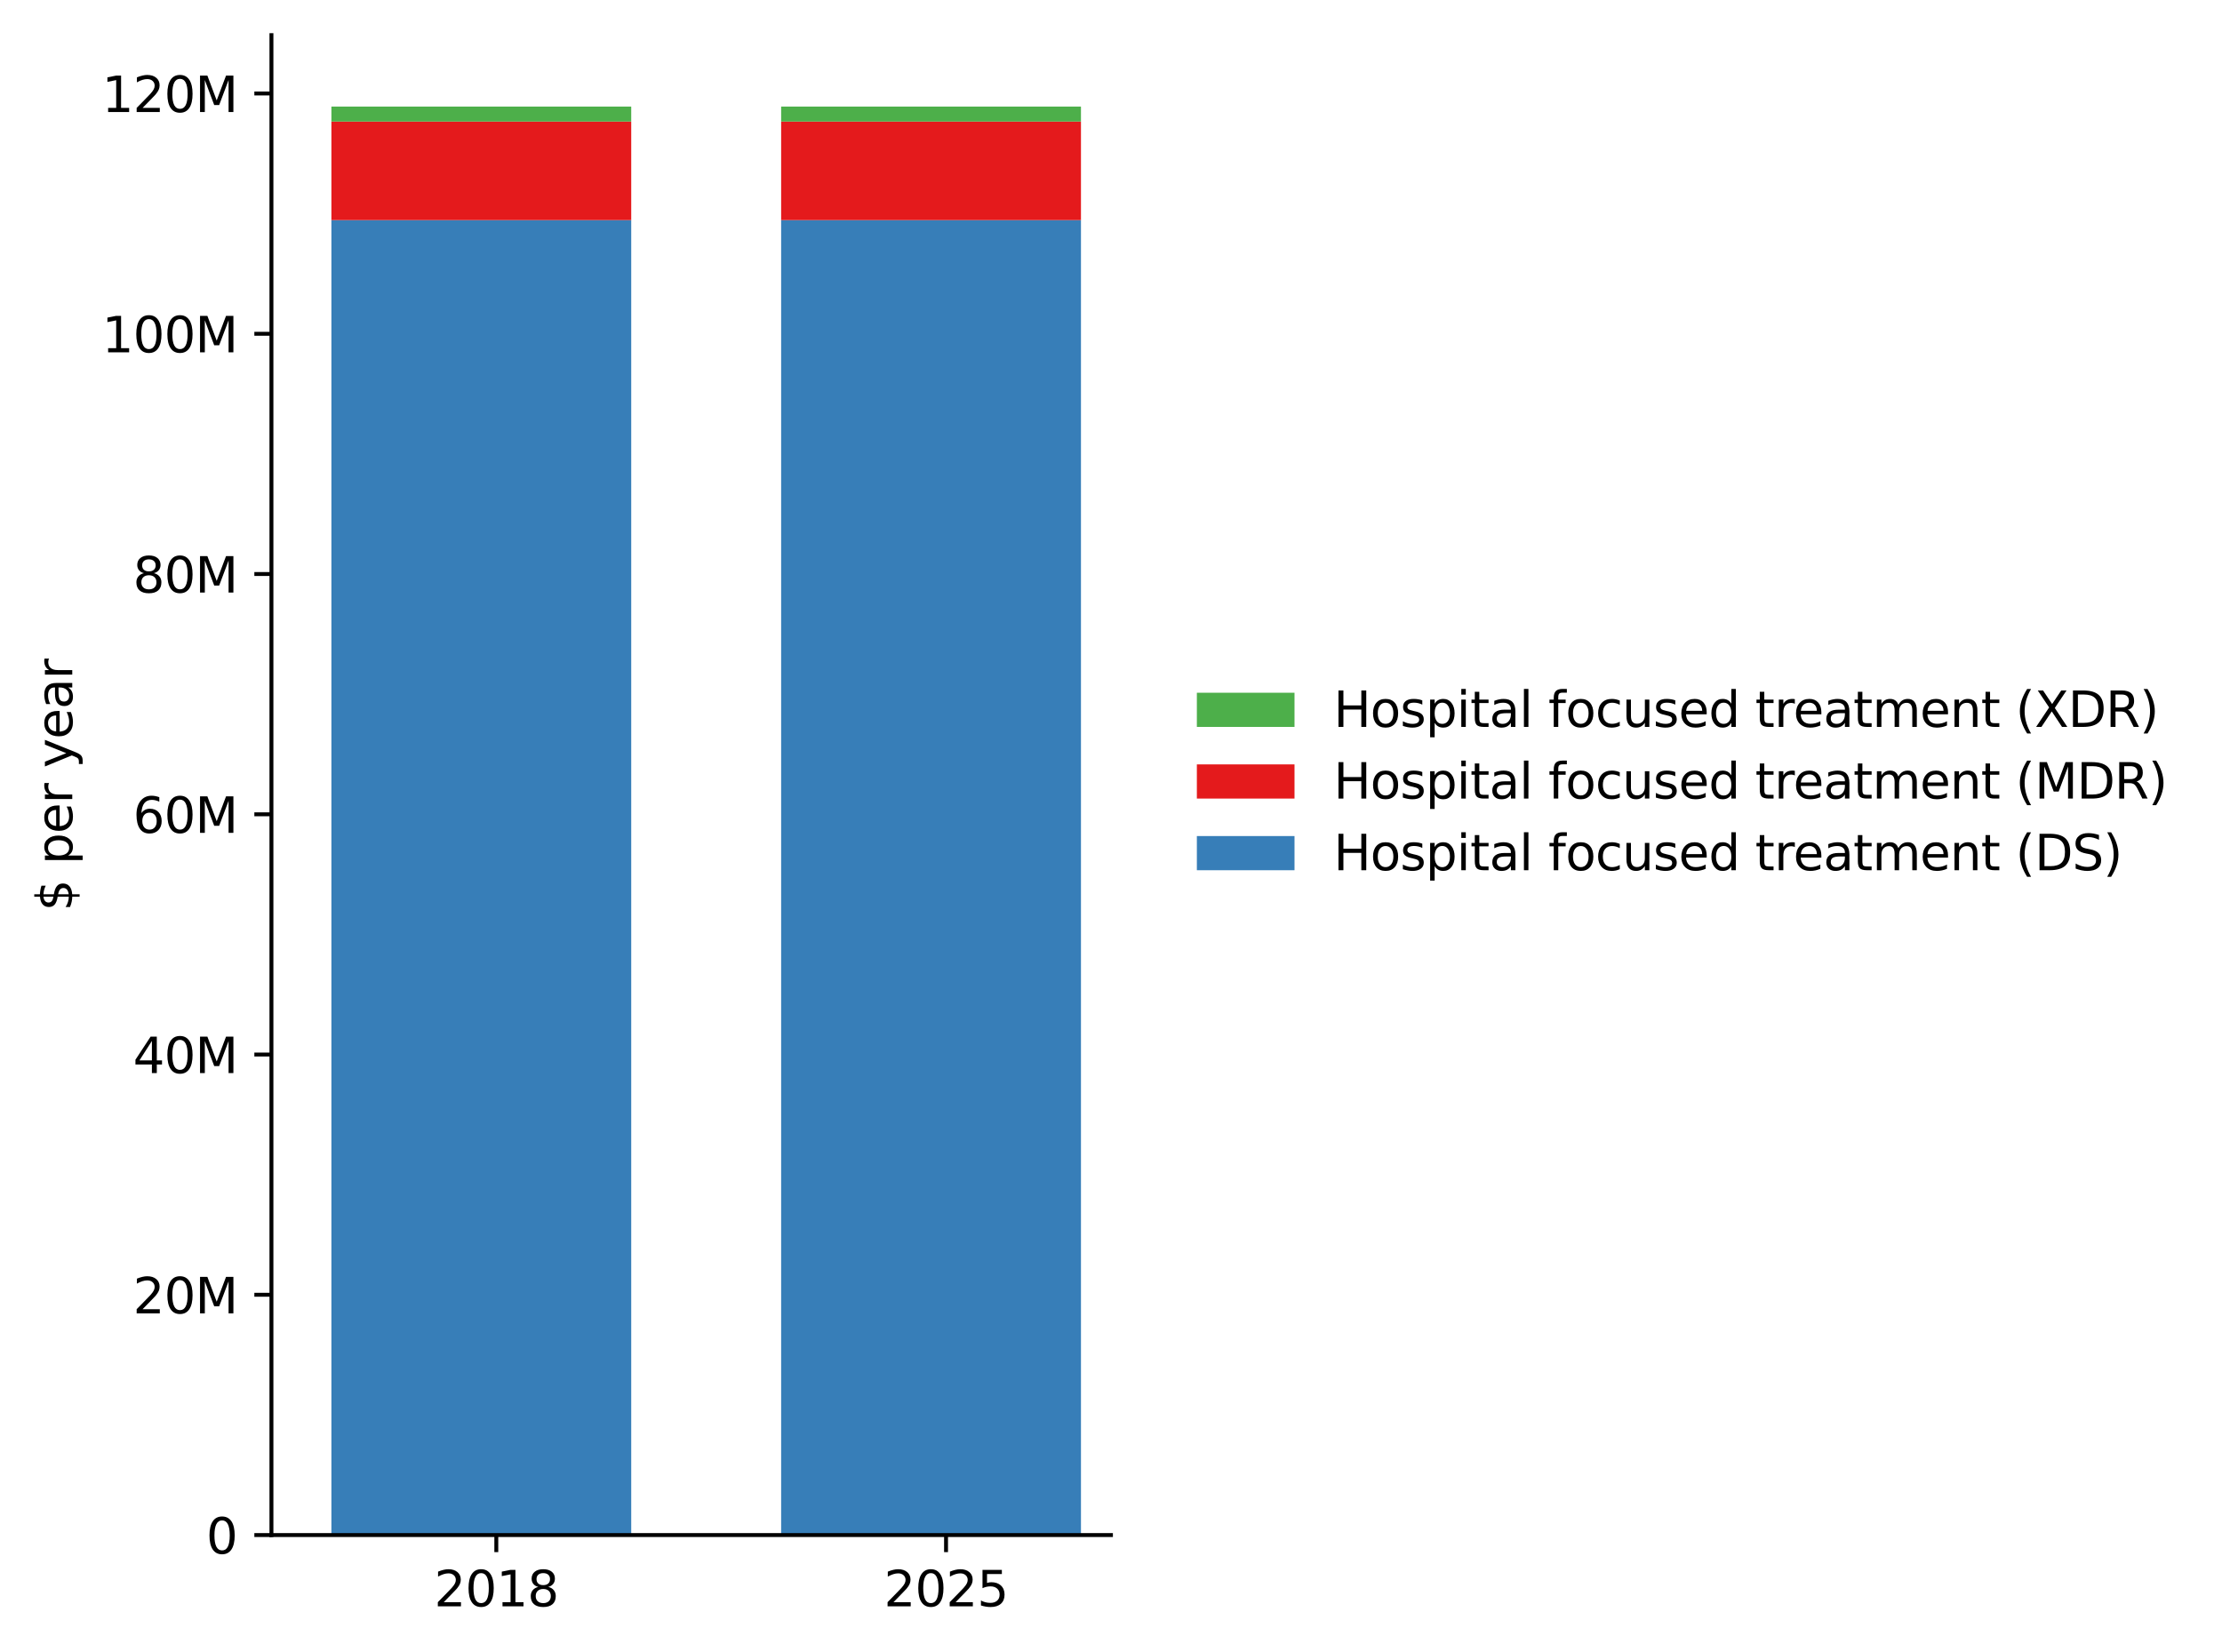 <?xml version="1.0" encoding="utf-8" standalone="no"?>
<!DOCTYPE svg PUBLIC "-//W3C//DTD SVG 1.1//EN"
  "http://www.w3.org/Graphics/SVG/1.1/DTD/svg11.dtd">
<svg xmlns:xlink="http://www.w3.org/1999/xlink" width="455.093pt" height="338.328pt" viewBox="0 0 455.093 338.328" xmlns="http://www.w3.org/2000/svg" version="1.1">
 <defs>
  <style type="text/css">*{stroke-linejoin: round; stroke-linecap: butt}</style>
 </defs>
 <g id="figure_1">
  <g id="patch_1">
   <path d="M 0 338.328 
L 455.093 338.328 
L 455.093 0 
L 0 0 
L 0 338.328 
z
" style="fill: none; opacity: 0"/>
  </g>
  <g id="axes_1">
   <g id="patch_2">
    <path d="M 55.594 314.45 
L 227.535 314.45 
L 227.535 7.2 
L 55.594 7.2 
L 55.594 314.45 
z
" style="fill: none; opacity: 0"/>
   </g>
   <g id="PatchCollection_1">
    <path d="M 67.875 314.45 
L 129.283 314.45 
L 129.283 45.088 
L 67.875 45.088 
z
" clip-path="url(#p5fb02f240b)" style="fill: #377eb8"/>
    <path d="M 159.987 314.45 
L 221.394 314.45 
L 221.394 45.088 
L 159.987 45.088 
z
" clip-path="url(#p5fb02f240b)" style="fill: #377eb8"/>
   </g>
   <g id="PatchCollection_2">
    <path d="M 67.875 45.088 
L 129.283 45.088 
L 129.283 24.897 
L 67.875 24.897 
z
" clip-path="url(#p5fb02f240b)" style="fill: #e41a1c"/>
    <path d="M 159.987 45.088 
L 221.394 45.088 
L 221.394 24.897 
L 159.987 24.897 
z
" clip-path="url(#p5fb02f240b)" style="fill: #e41a1c"/>
   </g>
   <g id="PatchCollection_3">
    <path d="M 67.875 24.897 
L 129.283 24.897 
L 129.283 21.831 
L 67.875 21.831 
z
" clip-path="url(#p5fb02f240b)" style="fill: #4daf4a"/>
    <path d="M 159.987 24.897 
L 221.394 24.897 
L 221.394 21.831 
L 159.987 21.831 
z
" clip-path="url(#p5fb02f240b)" style="fill: #4daf4a"/>
   </g>
   <g id="matplotlib.axis_1">
    <g id="xtick_1">
     <g id="line2d_1">
      <defs>
       <path id="m5282922725" d="M 0 0 
L 0 3.5 
" style="stroke: #000000; stroke-width: 0.8"/>
      </defs>
      <g>
       <use xlink:href="#m5282922725" x="101.649" y="314.45" style="stroke: #000000; stroke-width: 0.8"/>
      </g>
     </g>
     <g id="text_1">
      <!-- 2018 -->
      <g transform="translate(88.924 329.048) scale(0.1 -0.1)">
       <defs>
        <path id="DejaVuSans-32" d="M 1228 531 
L 3431 531 
L 3431 0 
L 469 0 
L 469 531 
Q 828 903 1448 1529 
Q 2069 2156 2228 2338 
Q 2531 2678 2651 2914 
Q 2772 3150 2772 3378 
Q 2772 3750 2511 3984 
Q 2250 4219 1831 4219 
Q 1534 4219 1204 4116 
Q 875 4013 500 3803 
L 500 4441 
Q 881 4594 1212 4672 
Q 1544 4750 1819 4750 
Q 2544 4750 2975 4387 
Q 3406 4025 3406 3419 
Q 3406 3131 3298 2873 
Q 3191 2616 2906 2266 
Q 2828 2175 2409 1742 
Q 1991 1309 1228 531 
z
" transform="scale(0.016)"/>
        <path id="DejaVuSans-30" d="M 2034 4250 
Q 1547 4250 1301 3770 
Q 1056 3291 1056 2328 
Q 1056 1369 1301 889 
Q 1547 409 2034 409 
Q 2525 409 2770 889 
Q 3016 1369 3016 2328 
Q 3016 3291 2770 3770 
Q 2525 4250 2034 4250 
z
M 2034 4750 
Q 2819 4750 3233 4129 
Q 3647 3509 3647 2328 
Q 3647 1150 3233 529 
Q 2819 -91 2034 -91 
Q 1250 -91 836 529 
Q 422 1150 422 2328 
Q 422 3509 836 4129 
Q 1250 4750 2034 4750 
z
" transform="scale(0.016)"/>
        <path id="DejaVuSans-31" d="M 794 531 
L 1825 531 
L 1825 4091 
L 703 3866 
L 703 4441 
L 1819 4666 
L 2450 4666 
L 2450 531 
L 3481 531 
L 3481 0 
L 794 0 
L 794 531 
z
" transform="scale(0.016)"/>
        <path id="DejaVuSans-38" d="M 2034 2216 
Q 1584 2216 1326 1975 
Q 1069 1734 1069 1313 
Q 1069 891 1326 650 
Q 1584 409 2034 409 
Q 2484 409 2743 651 
Q 3003 894 3003 1313 
Q 3003 1734 2745 1975 
Q 2488 2216 2034 2216 
z
M 1403 2484 
Q 997 2584 770 2862 
Q 544 3141 544 3541 
Q 544 4100 942 4425 
Q 1341 4750 2034 4750 
Q 2731 4750 3128 4425 
Q 3525 4100 3525 3541 
Q 3525 3141 3298 2862 
Q 3072 2584 2669 2484 
Q 3125 2378 3379 2068 
Q 3634 1759 3634 1313 
Q 3634 634 3220 271 
Q 2806 -91 2034 -91 
Q 1263 -91 848 271 
Q 434 634 434 1313 
Q 434 1759 690 2068 
Q 947 2378 1403 2484 
z
M 1172 3481 
Q 1172 3119 1398 2916 
Q 1625 2713 2034 2713 
Q 2441 2713 2670 2916 
Q 2900 3119 2900 3481 
Q 2900 3844 2670 4047 
Q 2441 4250 2034 4250 
Q 1625 4250 1398 4047 
Q 1172 3844 1172 3481 
z
" transform="scale(0.016)"/>
       </defs>
       <use xlink:href="#DejaVuSans-32"/>
       <use xlink:href="#DejaVuSans-30" transform="translate(63.623 0)"/>
       <use xlink:href="#DejaVuSans-31" transform="translate(127.246 0)"/>
       <use xlink:href="#DejaVuSans-38" transform="translate(190.869 0)"/>
      </g>
     </g>
    </g>
    <g id="xtick_2">
     <g id="line2d_2">
      <g>
       <use xlink:href="#m5282922725" x="193.761" y="314.45" style="stroke: #000000; stroke-width: 0.8"/>
      </g>
     </g>
     <g id="text_2">
      <!-- 2025 -->
      <g transform="translate(181.036 329.048) scale(0.1 -0.1)">
       <defs>
        <path id="DejaVuSans-35" d="M 691 4666 
L 3169 4666 
L 3169 4134 
L 1269 4134 
L 1269 2991 
Q 1406 3038 1543 3061 
Q 1681 3084 1819 3084 
Q 2600 3084 3056 2656 
Q 3513 2228 3513 1497 
Q 3513 744 3044 326 
Q 2575 -91 1722 -91 
Q 1428 -91 1123 -41 
Q 819 9 494 109 
L 494 744 
Q 775 591 1075 516 
Q 1375 441 1709 441 
Q 2250 441 2565 725 
Q 2881 1009 2881 1497 
Q 2881 1984 2565 2268 
Q 2250 2553 1709 2553 
Q 1456 2553 1204 2497 
Q 953 2441 691 2322 
L 691 4666 
z
" transform="scale(0.016)"/>
       </defs>
       <use xlink:href="#DejaVuSans-32"/>
       <use xlink:href="#DejaVuSans-30" transform="translate(63.623 0)"/>
       <use xlink:href="#DejaVuSans-32" transform="translate(127.246 0)"/>
       <use xlink:href="#DejaVuSans-35" transform="translate(190.869 0)"/>
      </g>
     </g>
    </g>
   </g>
   <g id="matplotlib.axis_2">
    <g id="ytick_1">
     <g id="line2d_3">
      <defs>
       <path id="mef98cad58c" d="M 0 0 
L -3.5 0 
" style="stroke: #000000; stroke-width: 0.8"/>
      </defs>
      <g>
       <use xlink:href="#mef98cad58c" x="55.594" y="314.45" style="stroke: #000000; stroke-width: 0.8"/>
      </g>
     </g>
     <g id="text_3">
      <!-- 0 -->
      <g transform="translate(42.231 318.249) scale(0.1 -0.1)">
       <use xlink:href="#DejaVuSans-30"/>
      </g>
     </g>
    </g>
    <g id="ytick_2">
     <g id="line2d_4">
      <g>
       <use xlink:href="#mef98cad58c" x="55.594" y="265.234" style="stroke: #000000; stroke-width: 0.8"/>
      </g>
     </g>
     <g id="text_4">
      <!-- 20M -->
      <g transform="translate(27.241 269.033) scale(0.1 -0.1)">
       <defs>
        <path id="DejaVuSans-4d" d="M 628 4666 
L 1569 4666 
L 2759 1491 
L 3956 4666 
L 4897 4666 
L 4897 0 
L 4281 0 
L 4281 4097 
L 3078 897 
L 2444 897 
L 1241 4097 
L 1241 0 
L 628 0 
L 628 4666 
z
" transform="scale(0.016)"/>
       </defs>
       <use xlink:href="#DejaVuSans-32"/>
       <use xlink:href="#DejaVuSans-30" transform="translate(63.623 0)"/>
       <use xlink:href="#DejaVuSans-4d" transform="translate(127.246 0)"/>
      </g>
     </g>
    </g>
    <g id="ytick_3">
     <g id="line2d_5">
      <g>
       <use xlink:href="#mef98cad58c" x="55.594" y="216.018" style="stroke: #000000; stroke-width: 0.8"/>
      </g>
     </g>
     <g id="text_5">
      <!-- 40M -->
      <g transform="translate(27.241 219.817) scale(0.1 -0.1)">
       <defs>
        <path id="DejaVuSans-34" d="M 2419 4116 
L 825 1625 
L 2419 1625 
L 2419 4116 
z
M 2253 4666 
L 3047 4666 
L 3047 1625 
L 3713 1625 
L 3713 1100 
L 3047 1100 
L 3047 0 
L 2419 0 
L 2419 1100 
L 313 1100 
L 313 1709 
L 2253 4666 
z
" transform="scale(0.016)"/>
       </defs>
       <use xlink:href="#DejaVuSans-34"/>
       <use xlink:href="#DejaVuSans-30" transform="translate(63.623 0)"/>
       <use xlink:href="#DejaVuSans-4d" transform="translate(127.246 0)"/>
      </g>
     </g>
    </g>
    <g id="ytick_4">
     <g id="line2d_6">
      <g>
       <use xlink:href="#mef98cad58c" x="55.594" y="166.802" style="stroke: #000000; stroke-width: 0.8"/>
      </g>
     </g>
     <g id="text_6">
      <!-- 60M -->
      <g transform="translate(27.241 170.601) scale(0.1 -0.1)">
       <defs>
        <path id="DejaVuSans-36" d="M 2113 2584 
Q 1688 2584 1439 2293 
Q 1191 2003 1191 1497 
Q 1191 994 1439 701 
Q 1688 409 2113 409 
Q 2538 409 2786 701 
Q 3034 994 3034 1497 
Q 3034 2003 2786 2293 
Q 2538 2584 2113 2584 
z
M 3366 4563 
L 3366 3988 
Q 3128 4100 2886 4159 
Q 2644 4219 2406 4219 
Q 1781 4219 1451 3797 
Q 1122 3375 1075 2522 
Q 1259 2794 1537 2939 
Q 1816 3084 2150 3084 
Q 2853 3084 3261 2657 
Q 3669 2231 3669 1497 
Q 3669 778 3244 343 
Q 2819 -91 2113 -91 
Q 1303 -91 875 529 
Q 447 1150 447 2328 
Q 447 3434 972 4092 
Q 1497 4750 2381 4750 
Q 2619 4750 2861 4703 
Q 3103 4656 3366 4563 
z
" transform="scale(0.016)"/>
       </defs>
       <use xlink:href="#DejaVuSans-36"/>
       <use xlink:href="#DejaVuSans-30" transform="translate(63.623 0)"/>
       <use xlink:href="#DejaVuSans-4d" transform="translate(127.246 0)"/>
      </g>
     </g>
    </g>
    <g id="ytick_5">
     <g id="line2d_7">
      <g>
       <use xlink:href="#mef98cad58c" x="55.594" y="117.586" style="stroke: #000000; stroke-width: 0.8"/>
      </g>
     </g>
     <g id="text_7">
      <!-- 80M -->
      <g transform="translate(27.241 121.385) scale(0.1 -0.1)">
       <use xlink:href="#DejaVuSans-38"/>
       <use xlink:href="#DejaVuSans-30" transform="translate(63.623 0)"/>
       <use xlink:href="#DejaVuSans-4d" transform="translate(127.246 0)"/>
      </g>
     </g>
    </g>
    <g id="ytick_6">
     <g id="line2d_8">
      <g>
       <use xlink:href="#mef98cad58c" x="55.594" y="68.37" style="stroke: #000000; stroke-width: 0.8"/>
      </g>
     </g>
     <g id="text_8">
      <!-- 100M -->
      <g transform="translate(20.878 72.169) scale(0.1 -0.1)">
       <use xlink:href="#DejaVuSans-31"/>
       <use xlink:href="#DejaVuSans-30" transform="translate(63.623 0)"/>
       <use xlink:href="#DejaVuSans-30" transform="translate(127.246 0)"/>
       <use xlink:href="#DejaVuSans-4d" transform="translate(190.869 0)"/>
      </g>
     </g>
    </g>
    <g id="ytick_7">
     <g id="line2d_9">
      <g>
       <use xlink:href="#mef98cad58c" x="55.594" y="19.154" style="stroke: #000000; stroke-width: 0.8"/>
      </g>
     </g>
     <g id="text_9">
      <!-- 120M -->
      <g transform="translate(20.878 22.953) scale(0.1 -0.1)">
       <use xlink:href="#DejaVuSans-31"/>
       <use xlink:href="#DejaVuSans-32" transform="translate(63.623 0)"/>
       <use xlink:href="#DejaVuSans-30" transform="translate(127.246 0)"/>
       <use xlink:href="#DejaVuSans-4d" transform="translate(190.869 0)"/>
      </g>
     </g>
    </g>
    <g id="text_10">
     <!-- $ per year -->
     <g transform="translate(14.798 186.646) rotate(-90) scale(0.1 -0.1)">
      <defs>
       <path id="DejaVuSans-24" d="M 2163 -941 
L 1850 -941 
L 1847 0 
Q 1519 6 1191 76 
Q 863 147 531 288 
L 531 850 
Q 850 650 1176 548 
Q 1503 447 1850 444 
L 1850 1869 
Q 1159 1981 845 2250 
Q 531 2519 531 2988 
Q 531 3497 872 3790 
Q 1213 4084 1850 4128 
L 1850 4863 
L 2163 4863 
L 2163 4138 
Q 2453 4125 2725 4076 
Q 2997 4028 3256 3944 
L 3256 3397 
Q 2997 3528 2723 3600 
Q 2450 3672 2163 3684 
L 2163 2350 
Q 2872 2241 3206 1959 
Q 3541 1678 3541 1191 
Q 3541 663 3186 358 
Q 2831 53 2163 6 
L 2163 -941 
z
M 1850 2406 
L 1850 3688 
Q 1488 3647 1297 3481 
Q 1106 3316 1106 3041 
Q 1106 2772 1282 2622 
Q 1459 2472 1850 2406 
z
M 2163 1806 
L 2163 453 
Q 2559 506 2761 678 
Q 2963 850 2963 1131 
Q 2963 1406 2770 1568 
Q 2578 1731 2163 1806 
z
" transform="scale(0.016)"/>
       <path id="DejaVuSans-20" transform="scale(0.016)"/>
       <path id="DejaVuSans-70" d="M 1159 525 
L 1159 -1331 
L 581 -1331 
L 581 3500 
L 1159 3500 
L 1159 2969 
Q 1341 3281 1617 3432 
Q 1894 3584 2278 3584 
Q 2916 3584 3314 3078 
Q 3713 2572 3713 1747 
Q 3713 922 3314 415 
Q 2916 -91 2278 -91 
Q 1894 -91 1617 61 
Q 1341 213 1159 525 
z
M 3116 1747 
Q 3116 2381 2855 2742 
Q 2594 3103 2138 3103 
Q 1681 3103 1420 2742 
Q 1159 2381 1159 1747 
Q 1159 1113 1420 752 
Q 1681 391 2138 391 
Q 2594 391 2855 752 
Q 3116 1113 3116 1747 
z
" transform="scale(0.016)"/>
       <path id="DejaVuSans-65" d="M 3597 1894 
L 3597 1613 
L 953 1613 
Q 991 1019 1311 708 
Q 1631 397 2203 397 
Q 2534 397 2845 478 
Q 3156 559 3463 722 
L 3463 178 
Q 3153 47 2828 -22 
Q 2503 -91 2169 -91 
Q 1331 -91 842 396 
Q 353 884 353 1716 
Q 353 2575 817 3079 
Q 1281 3584 2069 3584 
Q 2775 3584 3186 3129 
Q 3597 2675 3597 1894 
z
M 3022 2063 
Q 3016 2534 2758 2815 
Q 2500 3097 2075 3097 
Q 1594 3097 1305 2825 
Q 1016 2553 972 2059 
L 3022 2063 
z
" transform="scale(0.016)"/>
       <path id="DejaVuSans-72" d="M 2631 2963 
Q 2534 3019 2420 3045 
Q 2306 3072 2169 3072 
Q 1681 3072 1420 2755 
Q 1159 2438 1159 1844 
L 1159 0 
L 581 0 
L 581 3500 
L 1159 3500 
L 1159 2956 
Q 1341 3275 1631 3429 
Q 1922 3584 2338 3584 
Q 2397 3584 2469 3576 
Q 2541 3569 2628 3553 
L 2631 2963 
z
" transform="scale(0.016)"/>
       <path id="DejaVuSans-79" d="M 2059 -325 
Q 1816 -950 1584 -1140 
Q 1353 -1331 966 -1331 
L 506 -1331 
L 506 -850 
L 844 -850 
Q 1081 -850 1212 -737 
Q 1344 -625 1503 -206 
L 1606 56 
L 191 3500 
L 800 3500 
L 1894 763 
L 2988 3500 
L 3597 3500 
L 2059 -325 
z
" transform="scale(0.016)"/>
       <path id="DejaVuSans-61" d="M 2194 1759 
Q 1497 1759 1228 1600 
Q 959 1441 959 1056 
Q 959 750 1161 570 
Q 1363 391 1709 391 
Q 2188 391 2477 730 
Q 2766 1069 2766 1631 
L 2766 1759 
L 2194 1759 
z
M 3341 1997 
L 3341 0 
L 2766 0 
L 2766 531 
Q 2569 213 2275 61 
Q 1981 -91 1556 -91 
Q 1019 -91 701 211 
Q 384 513 384 1019 
Q 384 1609 779 1909 
Q 1175 2209 1959 2209 
L 2766 2209 
L 2766 2266 
Q 2766 2663 2505 2880 
Q 2244 3097 1772 3097 
Q 1472 3097 1187 3025 
Q 903 2953 641 2809 
L 641 3341 
Q 956 3463 1253 3523 
Q 1550 3584 1831 3584 
Q 2591 3584 2966 3190 
Q 3341 2797 3341 1997 
z
" transform="scale(0.016)"/>
      </defs>
      <use xlink:href="#DejaVuSans-24"/>
      <use xlink:href="#DejaVuSans-20" transform="translate(63.623 0)"/>
      <use xlink:href="#DejaVuSans-70" transform="translate(95.41 0)"/>
      <use xlink:href="#DejaVuSans-65" transform="translate(158.887 0)"/>
      <use xlink:href="#DejaVuSans-72" transform="translate(220.41 0)"/>
      <use xlink:href="#DejaVuSans-20" transform="translate(261.523 0)"/>
      <use xlink:href="#DejaVuSans-79" transform="translate(293.311 0)"/>
      <use xlink:href="#DejaVuSans-65" transform="translate(352.49 0)"/>
      <use xlink:href="#DejaVuSans-61" transform="translate(414.014 0)"/>
      <use xlink:href="#DejaVuSans-72" transform="translate(475.293 0)"/>
     </g>
    </g>
   </g>
   <g id="patch_3">
    <path d="M 55.594 314.45 
L 55.594 7.2 
" style="fill: none; stroke: #000000; stroke-width: 0.8; stroke-linejoin: miter; stroke-linecap: square"/>
   </g>
   <g id="patch_4">
    <path d="M 227.535 314.45 
L 227.535 7.2 
" style="fill: none"/>
   </g>
   <g id="patch_5">
    <path d="M 55.594 314.45 
L 227.535 314.45 
" style="fill: none; stroke: #000000; stroke-width: 0.8; stroke-linejoin: miter; stroke-linecap: square"/>
   </g>
   <g id="patch_6">
    <path d="M 55.594 7.2 
L 227.535 7.2 
" style="fill: none"/>
   </g>
   <g id="legend_1">
    <g id="patch_7">
     <path d="M 243.132 184.342 
L 445.893 184.342 
Q 447.893 184.342 447.893 182.342 
L 447.893 139.308 
Q 447.893 137.308 445.893 137.308 
L 243.132 137.308 
Q 241.132 137.308 241.132 139.308 
L 241.132 182.342 
Q 241.132 184.342 243.132 184.342 
L 243.132 184.342 
z
" style="fill: none; opacity: 0"/>
    </g>
    <g id="patch_8">
     <path d="M 245.132 148.906 
L 265.132 148.906 
L 265.132 141.906 
L 245.132 141.906 
z
" style="fill: #4daf4a"/>
    </g>
    <g id="text_11">
     <!-- Hospital focused treatment (XDR) -->
     <g transform="translate(273.132 148.906) scale(0.1 -0.1)">
      <defs>
       <path id="DejaVuSans-48" d="M 628 4666 
L 1259 4666 
L 1259 2753 
L 3553 2753 
L 3553 4666 
L 4184 4666 
L 4184 0 
L 3553 0 
L 3553 2222 
L 1259 2222 
L 1259 0 
L 628 0 
L 628 4666 
z
" transform="scale(0.016)"/>
       <path id="DejaVuSans-6f" d="M 1959 3097 
Q 1497 3097 1228 2736 
Q 959 2375 959 1747 
Q 959 1119 1226 758 
Q 1494 397 1959 397 
Q 2419 397 2687 759 
Q 2956 1122 2956 1747 
Q 2956 2369 2687 2733 
Q 2419 3097 1959 3097 
z
M 1959 3584 
Q 2709 3584 3137 3096 
Q 3566 2609 3566 1747 
Q 3566 888 3137 398 
Q 2709 -91 1959 -91 
Q 1206 -91 779 398 
Q 353 888 353 1747 
Q 353 2609 779 3096 
Q 1206 3584 1959 3584 
z
" transform="scale(0.016)"/>
       <path id="DejaVuSans-73" d="M 2834 3397 
L 2834 2853 
Q 2591 2978 2328 3040 
Q 2066 3103 1784 3103 
Q 1356 3103 1142 2972 
Q 928 2841 928 2578 
Q 928 2378 1081 2264 
Q 1234 2150 1697 2047 
L 1894 2003 
Q 2506 1872 2764 1633 
Q 3022 1394 3022 966 
Q 3022 478 2636 193 
Q 2250 -91 1575 -91 
Q 1294 -91 989 -36 
Q 684 19 347 128 
L 347 722 
Q 666 556 975 473 
Q 1284 391 1588 391 
Q 1994 391 2212 530 
Q 2431 669 2431 922 
Q 2431 1156 2273 1281 
Q 2116 1406 1581 1522 
L 1381 1569 
Q 847 1681 609 1914 
Q 372 2147 372 2553 
Q 372 3047 722 3315 
Q 1072 3584 1716 3584 
Q 2034 3584 2315 3537 
Q 2597 3491 2834 3397 
z
" transform="scale(0.016)"/>
       <path id="DejaVuSans-69" d="M 603 3500 
L 1178 3500 
L 1178 0 
L 603 0 
L 603 3500 
z
M 603 4863 
L 1178 4863 
L 1178 4134 
L 603 4134 
L 603 4863 
z
" transform="scale(0.016)"/>
       <path id="DejaVuSans-74" d="M 1172 4494 
L 1172 3500 
L 2356 3500 
L 2356 3053 
L 1172 3053 
L 1172 1153 
Q 1172 725 1289 603 
Q 1406 481 1766 481 
L 2356 481 
L 2356 0 
L 1766 0 
Q 1100 0 847 248 
Q 594 497 594 1153 
L 594 3053 
L 172 3053 
L 172 3500 
L 594 3500 
L 594 4494 
L 1172 4494 
z
" transform="scale(0.016)"/>
       <path id="DejaVuSans-6c" d="M 603 4863 
L 1178 4863 
L 1178 0 
L 603 0 
L 603 4863 
z
" transform="scale(0.016)"/>
       <path id="DejaVuSans-66" d="M 2375 4863 
L 2375 4384 
L 1825 4384 
Q 1516 4384 1395 4259 
Q 1275 4134 1275 3809 
L 1275 3500 
L 2222 3500 
L 2222 3053 
L 1275 3053 
L 1275 0 
L 697 0 
L 697 3053 
L 147 3053 
L 147 3500 
L 697 3500 
L 697 3744 
Q 697 4328 969 4595 
Q 1241 4863 1831 4863 
L 2375 4863 
z
" transform="scale(0.016)"/>
       <path id="DejaVuSans-63" d="M 3122 3366 
L 3122 2828 
Q 2878 2963 2633 3030 
Q 2388 3097 2138 3097 
Q 1578 3097 1268 2742 
Q 959 2388 959 1747 
Q 959 1106 1268 751 
Q 1578 397 2138 397 
Q 2388 397 2633 464 
Q 2878 531 3122 666 
L 3122 134 
Q 2881 22 2623 -34 
Q 2366 -91 2075 -91 
Q 1284 -91 818 406 
Q 353 903 353 1747 
Q 353 2603 823 3093 
Q 1294 3584 2113 3584 
Q 2378 3584 2631 3529 
Q 2884 3475 3122 3366 
z
" transform="scale(0.016)"/>
       <path id="DejaVuSans-75" d="M 544 1381 
L 544 3500 
L 1119 3500 
L 1119 1403 
Q 1119 906 1312 657 
Q 1506 409 1894 409 
Q 2359 409 2629 706 
Q 2900 1003 2900 1516 
L 2900 3500 
L 3475 3500 
L 3475 0 
L 2900 0 
L 2900 538 
Q 2691 219 2414 64 
Q 2138 -91 1772 -91 
Q 1169 -91 856 284 
Q 544 659 544 1381 
z
M 1991 3584 
L 1991 3584 
z
" transform="scale(0.016)"/>
       <path id="DejaVuSans-64" d="M 2906 2969 
L 2906 4863 
L 3481 4863 
L 3481 0 
L 2906 0 
L 2906 525 
Q 2725 213 2448 61 
Q 2172 -91 1784 -91 
Q 1150 -91 751 415 
Q 353 922 353 1747 
Q 353 2572 751 3078 
Q 1150 3584 1784 3584 
Q 2172 3584 2448 3432 
Q 2725 3281 2906 2969 
z
M 947 1747 
Q 947 1113 1208 752 
Q 1469 391 1925 391 
Q 2381 391 2643 752 
Q 2906 1113 2906 1747 
Q 2906 2381 2643 2742 
Q 2381 3103 1925 3103 
Q 1469 3103 1208 2742 
Q 947 2381 947 1747 
z
" transform="scale(0.016)"/>
       <path id="DejaVuSans-6d" d="M 3328 2828 
Q 3544 3216 3844 3400 
Q 4144 3584 4550 3584 
Q 5097 3584 5394 3201 
Q 5691 2819 5691 2113 
L 5691 0 
L 5113 0 
L 5113 2094 
Q 5113 2597 4934 2840 
Q 4756 3084 4391 3084 
Q 3944 3084 3684 2787 
Q 3425 2491 3425 1978 
L 3425 0 
L 2847 0 
L 2847 2094 
Q 2847 2600 2669 2842 
Q 2491 3084 2119 3084 
Q 1678 3084 1418 2786 
Q 1159 2488 1159 1978 
L 1159 0 
L 581 0 
L 581 3500 
L 1159 3500 
L 1159 2956 
Q 1356 3278 1631 3431 
Q 1906 3584 2284 3584 
Q 2666 3584 2933 3390 
Q 3200 3197 3328 2828 
z
" transform="scale(0.016)"/>
       <path id="DejaVuSans-6e" d="M 3513 2113 
L 3513 0 
L 2938 0 
L 2938 2094 
Q 2938 2591 2744 2837 
Q 2550 3084 2163 3084 
Q 1697 3084 1428 2787 
Q 1159 2491 1159 1978 
L 1159 0 
L 581 0 
L 581 3500 
L 1159 3500 
L 1159 2956 
Q 1366 3272 1645 3428 
Q 1925 3584 2291 3584 
Q 2894 3584 3203 3211 
Q 3513 2838 3513 2113 
z
" transform="scale(0.016)"/>
       <path id="DejaVuSans-28" d="M 1984 4856 
Q 1566 4138 1362 3434 
Q 1159 2731 1159 2009 
Q 1159 1288 1364 580 
Q 1569 -128 1984 -844 
L 1484 -844 
Q 1016 -109 783 600 
Q 550 1309 550 2009 
Q 550 2706 781 3412 
Q 1013 4119 1484 4856 
L 1984 4856 
z
" transform="scale(0.016)"/>
       <path id="DejaVuSans-58" d="M 403 4666 
L 1081 4666 
L 2241 2931 
L 3406 4666 
L 4084 4666 
L 2584 2425 
L 4184 0 
L 3506 0 
L 2194 1984 
L 872 0 
L 191 0 
L 1856 2491 
L 403 4666 
z
" transform="scale(0.016)"/>
       <path id="DejaVuSans-44" d="M 1259 4147 
L 1259 519 
L 2022 519 
Q 2988 519 3436 956 
Q 3884 1394 3884 2338 
Q 3884 3275 3436 3711 
Q 2988 4147 2022 4147 
L 1259 4147 
z
M 628 4666 
L 1925 4666 
Q 3281 4666 3915 4102 
Q 4550 3538 4550 2338 
Q 4550 1131 3912 565 
Q 3275 0 1925 0 
L 628 0 
L 628 4666 
z
" transform="scale(0.016)"/>
       <path id="DejaVuSans-52" d="M 2841 2188 
Q 3044 2119 3236 1894 
Q 3428 1669 3622 1275 
L 4263 0 
L 3584 0 
L 2988 1197 
Q 2756 1666 2539 1819 
Q 2322 1972 1947 1972 
L 1259 1972 
L 1259 0 
L 628 0 
L 628 4666 
L 2053 4666 
Q 2853 4666 3247 4331 
Q 3641 3997 3641 3322 
Q 3641 2881 3436 2590 
Q 3231 2300 2841 2188 
z
M 1259 4147 
L 1259 2491 
L 2053 2491 
Q 2509 2491 2742 2702 
Q 2975 2913 2975 3322 
Q 2975 3731 2742 3939 
Q 2509 4147 2053 4147 
L 1259 4147 
z
" transform="scale(0.016)"/>
       <path id="DejaVuSans-29" d="M 513 4856 
L 1013 4856 
Q 1481 4119 1714 3412 
Q 1947 2706 1947 2009 
Q 1947 1309 1714 600 
Q 1481 -109 1013 -844 
L 513 -844 
Q 928 -128 1133 580 
Q 1338 1288 1338 2009 
Q 1338 2731 1133 3434 
Q 928 4138 513 4856 
z
" transform="scale(0.016)"/>
      </defs>
      <use xlink:href="#DejaVuSans-48"/>
      <use xlink:href="#DejaVuSans-6f" transform="translate(75.195 0)"/>
      <use xlink:href="#DejaVuSans-73" transform="translate(136.377 0)"/>
      <use xlink:href="#DejaVuSans-70" transform="translate(188.477 0)"/>
      <use xlink:href="#DejaVuSans-69" transform="translate(251.953 0)"/>
      <use xlink:href="#DejaVuSans-74" transform="translate(279.736 0)"/>
      <use xlink:href="#DejaVuSans-61" transform="translate(318.945 0)"/>
      <use xlink:href="#DejaVuSans-6c" transform="translate(380.225 0)"/>
      <use xlink:href="#DejaVuSans-20" transform="translate(408.008 0)"/>
      <use xlink:href="#DejaVuSans-66" transform="translate(439.795 0)"/>
      <use xlink:href="#DejaVuSans-6f" transform="translate(475 0)"/>
      <use xlink:href="#DejaVuSans-63" transform="translate(536.182 0)"/>
      <use xlink:href="#DejaVuSans-75" transform="translate(591.162 0)"/>
      <use xlink:href="#DejaVuSans-73" transform="translate(654.541 0)"/>
      <use xlink:href="#DejaVuSans-65" transform="translate(706.641 0)"/>
      <use xlink:href="#DejaVuSans-64" transform="translate(768.164 0)"/>
      <use xlink:href="#DejaVuSans-20" transform="translate(831.641 0)"/>
      <use xlink:href="#DejaVuSans-74" transform="translate(863.428 0)"/>
      <use xlink:href="#DejaVuSans-72" transform="translate(902.637 0)"/>
      <use xlink:href="#DejaVuSans-65" transform="translate(941.5 0)"/>
      <use xlink:href="#DejaVuSans-61" transform="translate(1003.023 0)"/>
      <use xlink:href="#DejaVuSans-74" transform="translate(1064.303 0)"/>
      <use xlink:href="#DejaVuSans-6d" transform="translate(1103.512 0)"/>
      <use xlink:href="#DejaVuSans-65" transform="translate(1200.924 0)"/>
      <use xlink:href="#DejaVuSans-6e" transform="translate(1262.447 0)"/>
      <use xlink:href="#DejaVuSans-74" transform="translate(1325.826 0)"/>
      <use xlink:href="#DejaVuSans-20" transform="translate(1365.035 0)"/>
      <use xlink:href="#DejaVuSans-28" transform="translate(1396.822 0)"/>
      <use xlink:href="#DejaVuSans-58" transform="translate(1435.836 0)"/>
      <use xlink:href="#DejaVuSans-44" transform="translate(1504.342 0)"/>
      <use xlink:href="#DejaVuSans-52" transform="translate(1581.344 0)"/>
      <use xlink:href="#DejaVuSans-29" transform="translate(1650.826 0)"/>
     </g>
    </g>
    <g id="patch_9">
     <path d="M 245.132 163.584 
L 265.132 163.584 
L 265.132 156.584 
L 245.132 156.584 
z
" style="fill: #e41a1c"/>
    </g>
    <g id="text_12">
     <!-- Hospital focused treatment (MDR) -->
     <g transform="translate(273.132 163.584) scale(0.1 -0.1)">
      <use xlink:href="#DejaVuSans-48"/>
      <use xlink:href="#DejaVuSans-6f" transform="translate(75.195 0)"/>
      <use xlink:href="#DejaVuSans-73" transform="translate(136.377 0)"/>
      <use xlink:href="#DejaVuSans-70" transform="translate(188.477 0)"/>
      <use xlink:href="#DejaVuSans-69" transform="translate(251.953 0)"/>
      <use xlink:href="#DejaVuSans-74" transform="translate(279.736 0)"/>
      <use xlink:href="#DejaVuSans-61" transform="translate(318.945 0)"/>
      <use xlink:href="#DejaVuSans-6c" transform="translate(380.225 0)"/>
      <use xlink:href="#DejaVuSans-20" transform="translate(408.008 0)"/>
      <use xlink:href="#DejaVuSans-66" transform="translate(439.795 0)"/>
      <use xlink:href="#DejaVuSans-6f" transform="translate(475 0)"/>
      <use xlink:href="#DejaVuSans-63" transform="translate(536.182 0)"/>
      <use xlink:href="#DejaVuSans-75" transform="translate(591.162 0)"/>
      <use xlink:href="#DejaVuSans-73" transform="translate(654.541 0)"/>
      <use xlink:href="#DejaVuSans-65" transform="translate(706.641 0)"/>
      <use xlink:href="#DejaVuSans-64" transform="translate(768.164 0)"/>
      <use xlink:href="#DejaVuSans-20" transform="translate(831.641 0)"/>
      <use xlink:href="#DejaVuSans-74" transform="translate(863.428 0)"/>
      <use xlink:href="#DejaVuSans-72" transform="translate(902.637 0)"/>
      <use xlink:href="#DejaVuSans-65" transform="translate(941.5 0)"/>
      <use xlink:href="#DejaVuSans-61" transform="translate(1003.023 0)"/>
      <use xlink:href="#DejaVuSans-74" transform="translate(1064.303 0)"/>
      <use xlink:href="#DejaVuSans-6d" transform="translate(1103.512 0)"/>
      <use xlink:href="#DejaVuSans-65" transform="translate(1200.924 0)"/>
      <use xlink:href="#DejaVuSans-6e" transform="translate(1262.447 0)"/>
      <use xlink:href="#DejaVuSans-74" transform="translate(1325.826 0)"/>
      <use xlink:href="#DejaVuSans-20" transform="translate(1365.035 0)"/>
      <use xlink:href="#DejaVuSans-28" transform="translate(1396.822 0)"/>
      <use xlink:href="#DejaVuSans-4d" transform="translate(1435.836 0)"/>
      <use xlink:href="#DejaVuSans-44" transform="translate(1522.115 0)"/>
      <use xlink:href="#DejaVuSans-52" transform="translate(1599.117 0)"/>
      <use xlink:href="#DejaVuSans-29" transform="translate(1668.6 0)"/>
     </g>
    </g>
    <g id="patch_10">
     <path d="M 245.132 178.262 
L 265.132 178.262 
L 265.132 171.262 
L 245.132 171.262 
z
" style="fill: #377eb8"/>
    </g>
    <g id="text_13">
     <!-- Hospital focused treatment (DS) -->
     <g transform="translate(273.132 178.262) scale(0.1 -0.1)">
      <defs>
       <path id="DejaVuSans-53" d="M 3425 4513 
L 3425 3897 
Q 3066 4069 2747 4153 
Q 2428 4238 2131 4238 
Q 1616 4238 1336 4038 
Q 1056 3838 1056 3469 
Q 1056 3159 1242 3001 
Q 1428 2844 1947 2747 
L 2328 2669 
Q 3034 2534 3370 2195 
Q 3706 1856 3706 1288 
Q 3706 609 3251 259 
Q 2797 -91 1919 -91 
Q 1588 -91 1214 -16 
Q 841 59 441 206 
L 441 856 
Q 825 641 1194 531 
Q 1563 422 1919 422 
Q 2459 422 2753 634 
Q 3047 847 3047 1241 
Q 3047 1584 2836 1778 
Q 2625 1972 2144 2069 
L 1759 2144 
Q 1053 2284 737 2584 
Q 422 2884 422 3419 
Q 422 4038 858 4394 
Q 1294 4750 2059 4750 
Q 2388 4750 2728 4690 
Q 3069 4631 3425 4513 
z
" transform="scale(0.016)"/>
      </defs>
      <use xlink:href="#DejaVuSans-48"/>
      <use xlink:href="#DejaVuSans-6f" transform="translate(75.195 0)"/>
      <use xlink:href="#DejaVuSans-73" transform="translate(136.377 0)"/>
      <use xlink:href="#DejaVuSans-70" transform="translate(188.477 0)"/>
      <use xlink:href="#DejaVuSans-69" transform="translate(251.953 0)"/>
      <use xlink:href="#DejaVuSans-74" transform="translate(279.736 0)"/>
      <use xlink:href="#DejaVuSans-61" transform="translate(318.945 0)"/>
      <use xlink:href="#DejaVuSans-6c" transform="translate(380.225 0)"/>
      <use xlink:href="#DejaVuSans-20" transform="translate(408.008 0)"/>
      <use xlink:href="#DejaVuSans-66" transform="translate(439.795 0)"/>
      <use xlink:href="#DejaVuSans-6f" transform="translate(475 0)"/>
      <use xlink:href="#DejaVuSans-63" transform="translate(536.182 0)"/>
      <use xlink:href="#DejaVuSans-75" transform="translate(591.162 0)"/>
      <use xlink:href="#DejaVuSans-73" transform="translate(654.541 0)"/>
      <use xlink:href="#DejaVuSans-65" transform="translate(706.641 0)"/>
      <use xlink:href="#DejaVuSans-64" transform="translate(768.164 0)"/>
      <use xlink:href="#DejaVuSans-20" transform="translate(831.641 0)"/>
      <use xlink:href="#DejaVuSans-74" transform="translate(863.428 0)"/>
      <use xlink:href="#DejaVuSans-72" transform="translate(902.637 0)"/>
      <use xlink:href="#DejaVuSans-65" transform="translate(941.5 0)"/>
      <use xlink:href="#DejaVuSans-61" transform="translate(1003.023 0)"/>
      <use xlink:href="#DejaVuSans-74" transform="translate(1064.303 0)"/>
      <use xlink:href="#DejaVuSans-6d" transform="translate(1103.512 0)"/>
      <use xlink:href="#DejaVuSans-65" transform="translate(1200.924 0)"/>
      <use xlink:href="#DejaVuSans-6e" transform="translate(1262.447 0)"/>
      <use xlink:href="#DejaVuSans-74" transform="translate(1325.826 0)"/>
      <use xlink:href="#DejaVuSans-20" transform="translate(1365.035 0)"/>
      <use xlink:href="#DejaVuSans-28" transform="translate(1396.822 0)"/>
      <use xlink:href="#DejaVuSans-44" transform="translate(1435.836 0)"/>
      <use xlink:href="#DejaVuSans-53" transform="translate(1512.838 0)"/>
      <use xlink:href="#DejaVuSans-29" transform="translate(1576.314 0)"/>
     </g>
    </g>
   </g>
  </g>
 </g>
 <defs>
  <clipPath id="p5fb02f240b">
   <rect x="55.594" y="7.2" width="171.941" height="307.25"/>
  </clipPath>
 </defs>
</svg>
